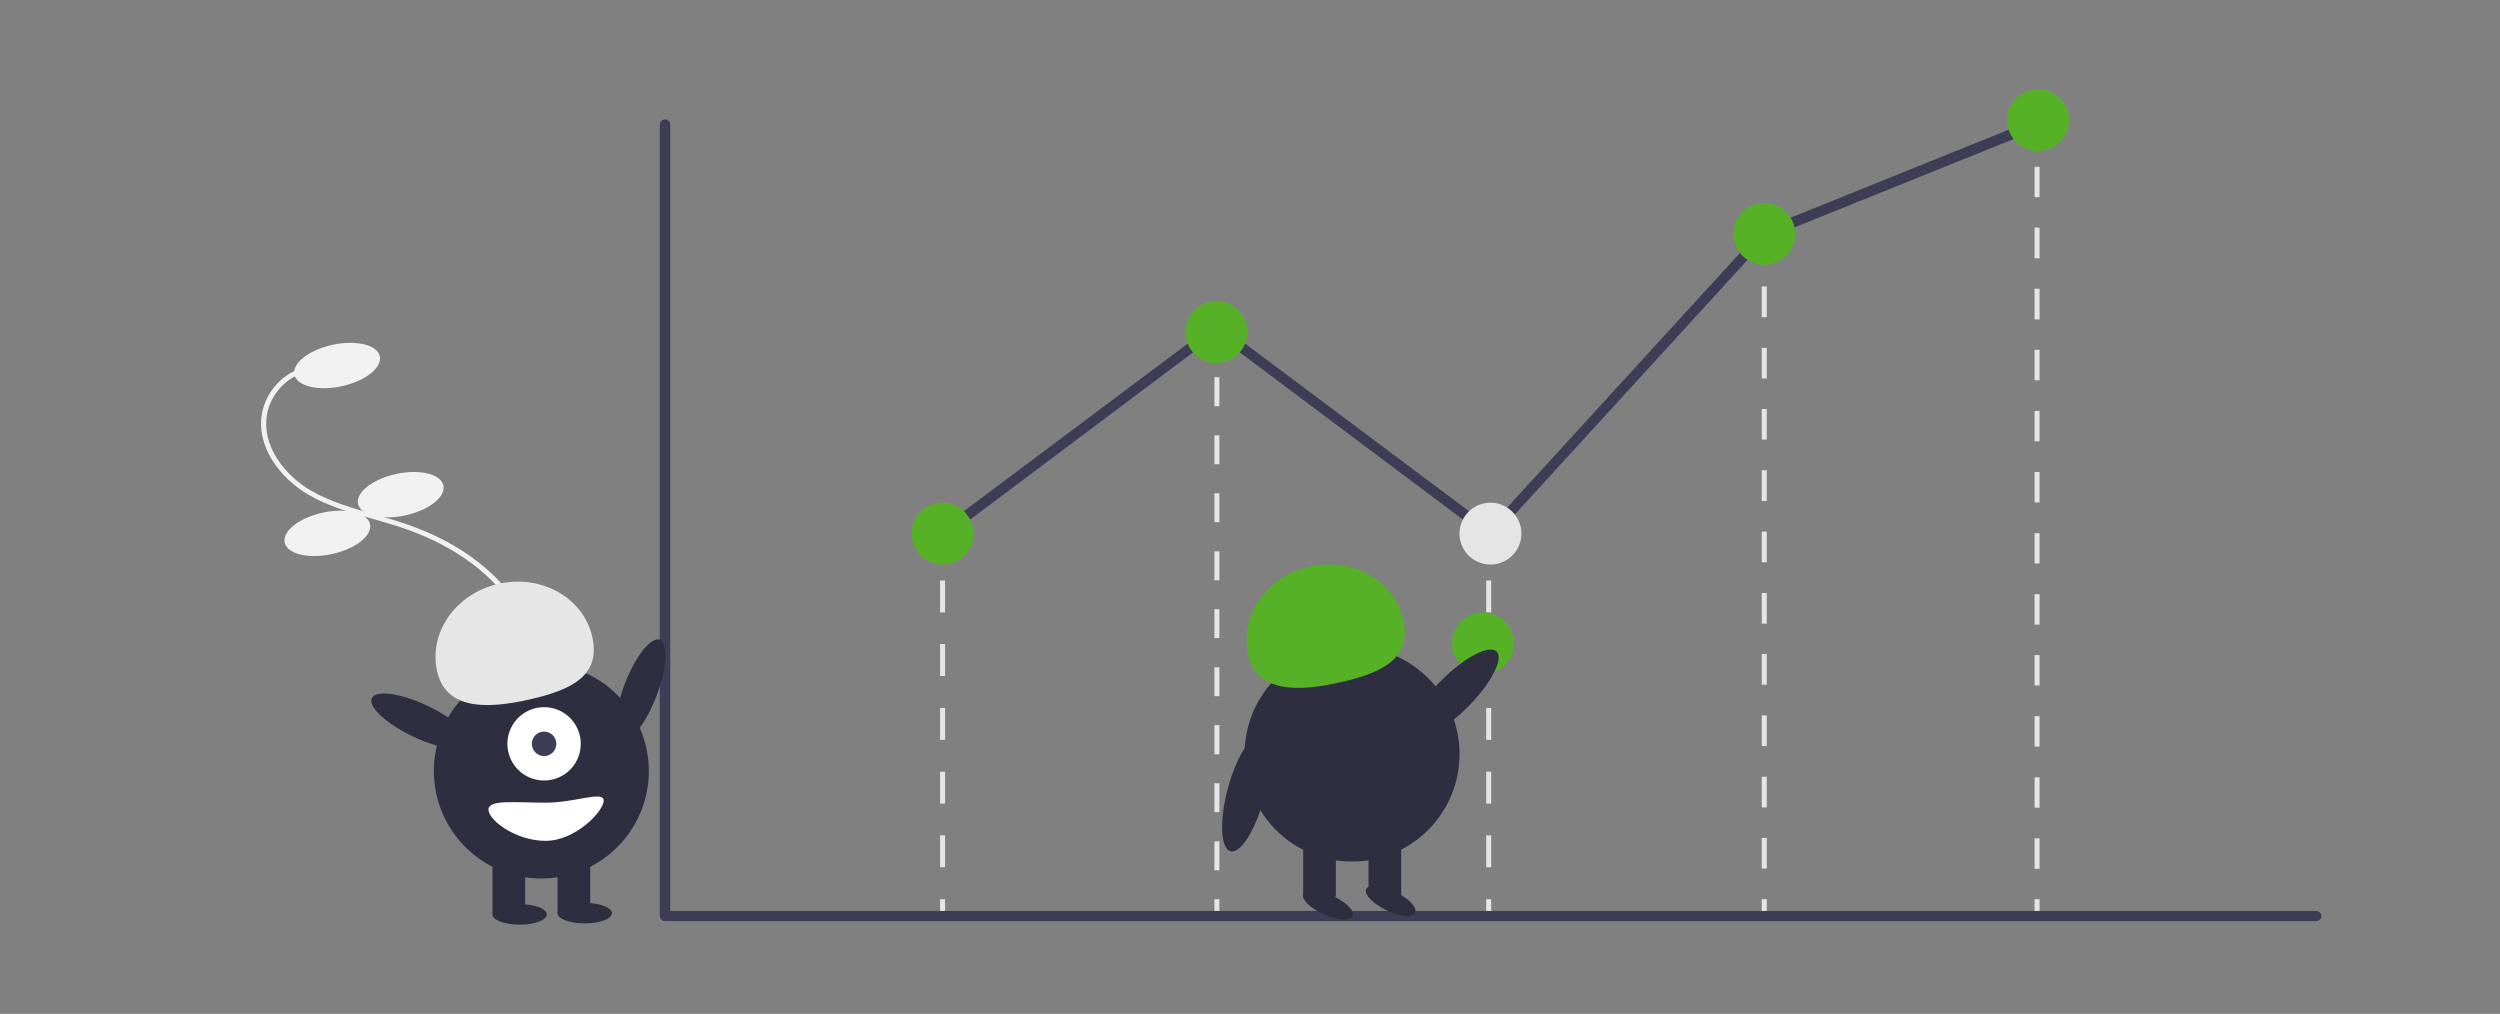 <?xml version="1.0" standalone="no"?><!DOCTYPE svg PUBLIC "-//W3C//DTD SVG 1.1//EN" "http://www.w3.org/Graphics/SVG/1.1/DTD/svg11.dtd"><svg t="1621583094944" class="icon" viewBox="0 0 2525 1024" version="1.1" xmlns="http://www.w3.org/2000/svg" p-id="5786" xmlns:xlink="http://www.w3.org/1999/xlink" width="493.164" height="200"><rect x="0" y="0" width="2525" height="1024" fill="#808080" stroke="none"/><defs><style type="text/css"></style></defs><path d="M464.397 820.535l-3.274-3.778c27.705-23.675 62.211-53.396 75.056-92.435 12.845-38.535 3.274-85.131-24.935-121.399-23.927-30.979-60.951-55.41-107.043-70.522-9.067-3.022-18.386-5.541-27.705-8.312-21.912-6.297-44.832-12.593-64.981-24.431-27.705-16.119-53.144-47.854-46.847-82.36 4.282-22.416 21.157-40.55 43.321-46.595l1.259 4.785c-20.149 5.541-35.513 22.164-39.543 42.817C263.912 450.545 287.839 480.265 314.285 495.629c19.646 11.334 42.062 17.631 63.722 23.927 9.067 2.519 18.638 5.289 27.957 8.312 47.099 15.364 84.879 40.299 109.31 72.034 29.216 37.78 39.039 85.886 25.69 126.185-13.349 40.299-48.358 70.271-76.567 94.45z" fill="#F1F1F1" p-id="5787"></path><path d="M297.398 378.477a21.409 44.076 77.807 1 0 86.164-18.618 21.409 44.076 77.807 1 0-86.164 18.618Z" fill="#F1F1F1" p-id="5788"></path><path d="M361.637 508.946a21.409 44.076 77.807 1 0 86.164-18.618 21.409 44.076 77.807 1 0-86.164 18.618Z" fill="#F1F1F1" p-id="5789"></path><path d="M287.561 548.001a21.409 44.076 77.807 1 0 86.164-18.618 21.409 44.076 77.807 1 0-86.164 18.618Z" fill="#F1F1F1" p-id="5790"></path><path d="M949.49 538.95h5.037v15.112h-5.037zM954.527 875.946h-5.037v-32.239h5.037V875.946z m0-64.226h-5.037v-32.239h5.037v32.239z m0-64.478h-5.037v-32.239h5.037v32.239z m0-64.478h-5.037v-32.239h5.037v32.239z m0-64.226h-5.037V586.3h5.037v32.239zM949.49 908.185h5.037v15.112h-5.037zM1501.076 538.95h5.037v15.112h-5.037zM1506.113 875.946h-5.037v-32.239h5.037V875.946z m0-64.226h-5.037v-32.239h5.037v32.239z m0-64.478h-5.037v-32.239h5.037v32.239z m0-64.478h-5.037v-32.239h5.037v32.239z m0-64.226h-5.037V586.3h5.037v32.239zM1501.076 908.185h5.037v15.112h-5.037zM1779.387 243.259h5.037v15.112h-5.037zM1784.425 877.205h-5.037v-30.979h5.037v30.979z m0-61.707h-5.037v-30.979h5.037V815.498z m0-61.959h-5.037v-30.979h5.037v30.979z m0-61.959h-5.037v-30.979h5.037v30.979z m0-61.707h-5.037V598.894h5.037v30.979z m0-61.959h-5.037v-30.979h5.037v30.979z m0-61.959h-5.037v-30.979h5.037v30.979z m0-61.959h-5.037v-30.979h5.037v30.979z m0-61.707h-5.037v-30.979h5.037V382.289z m0-61.959h-5.037V289.351h5.037v30.979zM1779.387 908.185h5.037v15.112h-5.037zM2054.928 122.364h5.037v15.112h-5.037zM2059.966 877.457h-5.037v-30.728h5.037v30.728z m0-61.707h-5.037v-30.728h5.037v30.728z m0-61.707h-5.037v-30.728h5.037v30.728z m0-61.707h-5.037v-30.728h5.037v30.728z m0-61.455h-5.037v-30.728h5.037v30.728z m0-61.707h-5.037V538.446h5.037v30.728z m0-61.707h-5.037v-30.728h5.037v30.728z m0-61.707h-5.037V415.032h5.037v30.728z m0-61.707h-5.037v-30.728h5.037v30.728z m0-61.455h-5.037V291.618h5.037v30.979z m0-61.707h-5.037V229.91h5.037v30.979z m0-61.707h-5.037V168.455h5.037v30.728zM2054.928 908.185h5.037v15.112h-5.037zM1226.542 336.45h5.037v15.112h-5.037zM1231.58 878.968h-5.037v-29.216h5.037v29.216z m0-58.685h-5.037v-29.216h5.037v29.216z m0-58.433h-5.037V732.382h5.037v29.468z m0-58.685h-5.037v-29.216h5.037v29.216z m0-58.685h-5.037v-29.216h5.037v29.216z m0-58.433h-5.037v-29.216h5.037v29.216z m0-58.685h-5.037V498.147h5.037v29.216z m0-58.433h-5.037v-29.216h5.037v29.216z m0-58.685h-5.037v-29.216h5.037v29.216zM1226.542 908.185h5.037v15.112h-5.037z" fill="#E5E5E5" p-id="5791"></path><path d="M2339.285 930.349H671.682c-2.771 0-5.289-2.267-5.289-5.289V125.89c0-2.771 2.267-5.289 5.289-5.289 2.771 0 5.289 2.267 5.289 5.289v794.132h1662.313c2.771 0 5.289 2.267 5.289 5.289s-2.519 5.037-5.289 5.037z" fill="#3F3D56" p-id="5792"></path><path d="M1505.861 546.002L1228.557 338.213l-273.274 205.019-6.297-8.563 279.571-209.3 276.045 206.53L1778.884 231.925l1.007-0.504 276.549-111.576 4.03 9.823-275.541 111.073z" fill="#3F3D56" p-id="5793"></path><path d="M952.009 538.95m-31.231 0a31.231 31.231 0 1 0 62.463 0 31.231 31.231 0 1 0-62.463 0Z" fill="#57B127" p-id="5794"></path><path d="M1228.557 335.442m-31.231 0a31.231 31.231 0 1 0 62.463 0 31.231 31.231 0 1 0-62.463 0Z" fill="#57B127" p-id="5795"></path><path d="M1505.358 538.95m-31.231 0a31.231 31.231 0 1 0 62.463 0 31.231 31.231 0 1 0-62.463 0Z" fill="#E5E5E5" p-id="5796"></path><path d="M1497.802 649.771m-31.231 0a31.231 31.231 0 1 0 62.463 0 31.231 31.231 0 1 0-62.463 0Z" fill="#57B127" p-id="5797"></path><path d="M1781.906 236.207m-31.231 0a31.231 31.231 0 1 0 62.463 0 31.231 31.231 0 1 0-62.463 0Z" fill="#57B127" p-id="5798"></path><path d="M2058.455 121.356m-31.231 0a31.231 31.231 0 1 0 62.463 0 31.231 31.231 0 1 0-62.463 0Z" fill="#57B127" p-id="5799"></path><path d="M627.709 747.427a17.127 54.151 20.916 1 0 38.664-101.166 17.127 54.151 20.916 1 0-38.664 101.166Z" fill="#2F2E41" p-id="5800"></path><path d="M546.757 778.726m-108.554 0a108.554 108.554 0 1 0 217.108 0 108.554 108.554 0 1 0-217.108 0Z" fill="#2F2E41" p-id="5801"></path><path d="M497.391 863.856h32.994v58.937H497.391zM563.128 863.856h32.994v58.937h-32.994z" fill="#2F2E41" p-id="5802"></path><path d="M497.391 923.549a27.453 10.326 0 1 0 54.907 0 27.453 10.326 0 1 0-54.907 0Z" fill="#2F2E41" p-id="5803"></path><path d="M563.128 922.289a27.453 10.326 0 1 0 54.907 2e-8 27.453 10.326 0 1 0-54.907 0Z" fill="#2F2E41" p-id="5804"></path><path d="M549.527 751.272m-37.024 0a37.024 37.024 0 1 0 74.049 0 37.024 37.024 0 1 0-74.049 0Z" fill="#FFFFFF" p-id="5805"></path><path d="M549.527 751.272m-12.341 0a12.341 12.341 0 1 0 24.683 0 12.341 12.341 0 1 0-24.683 0Z" fill="#3F3D56" p-id="5806"></path><path d="M441.477 677.979c-8.815-39.291 19.142-78.834 62.463-88.405s85.382 14.356 94.198 53.396-19.897 53.647-63.218 63.47-84.627 10.578-93.442-28.461z" fill="#E6E6E6" p-id="5807"></path><path d="M417.182 743.856a54.151 17.127 25.373 1 0 14.678-30.95 54.151 17.127 25.373 1 0-14.678 30.95Z" fill="#2F2E41" p-id="5808"></path><path d="M493.361 817.765c0 10.578 27.453 31.483 57.677 31.483s58.685-29.972 58.685-40.55-28.461 2.015-58.685 2.015-57.677-3.526-57.677 7.052z" fill="#FFFFFF" p-id="5809"></path><path d="M1365.572 761.599m-108.554 0a108.554 108.554 0 1 0 217.108 0 108.554 108.554 0 1 0-217.108 0Z" fill="#2F2E41" p-id="5810"></path><path d="M1316.206 846.729h32.994v58.937h-32.994zM1382.195 846.729h32.994v58.937H1382.195z" fill="#2F2E41" p-id="5811"></path><path d="M1336.995 923.455a27.453 10.326 24.338 1 0 8.511-18.818 27.453 10.326 24.338 1 0-8.511 18.818Z" fill="#2F2E41" p-id="5812"></path><path d="M1400.031 919.18a27.453 10.326 25.899 1 0 9.021-18.579 27.453 10.326 25.899 1 0-9.021 18.579Z" fill="#2F2E41" p-id="5813"></path><path d="M1260.544 660.601c-8.815-39.291 19.142-78.834 62.463-88.405s85.382 14.356 94.198 53.396-19.897 53.647-63.218 63.47-84.879 10.83-93.442-28.461z" fill="#57B127" p-id="5814"></path><path d="M1426.482 743.271a18.89 60.196 44.975 1 0 85.093-85.167 18.89 60.196 44.975 1 0-85.093 85.167Z" fill="#2F2E41" p-id="5815"></path><path d="M1242.809 859.767a18.89 60.196 14.863 1 0 30.882-116.364 18.89 60.196 14.863 1 0-30.882 116.364Z" fill="#2F2E41" p-id="5816"></path></svg>